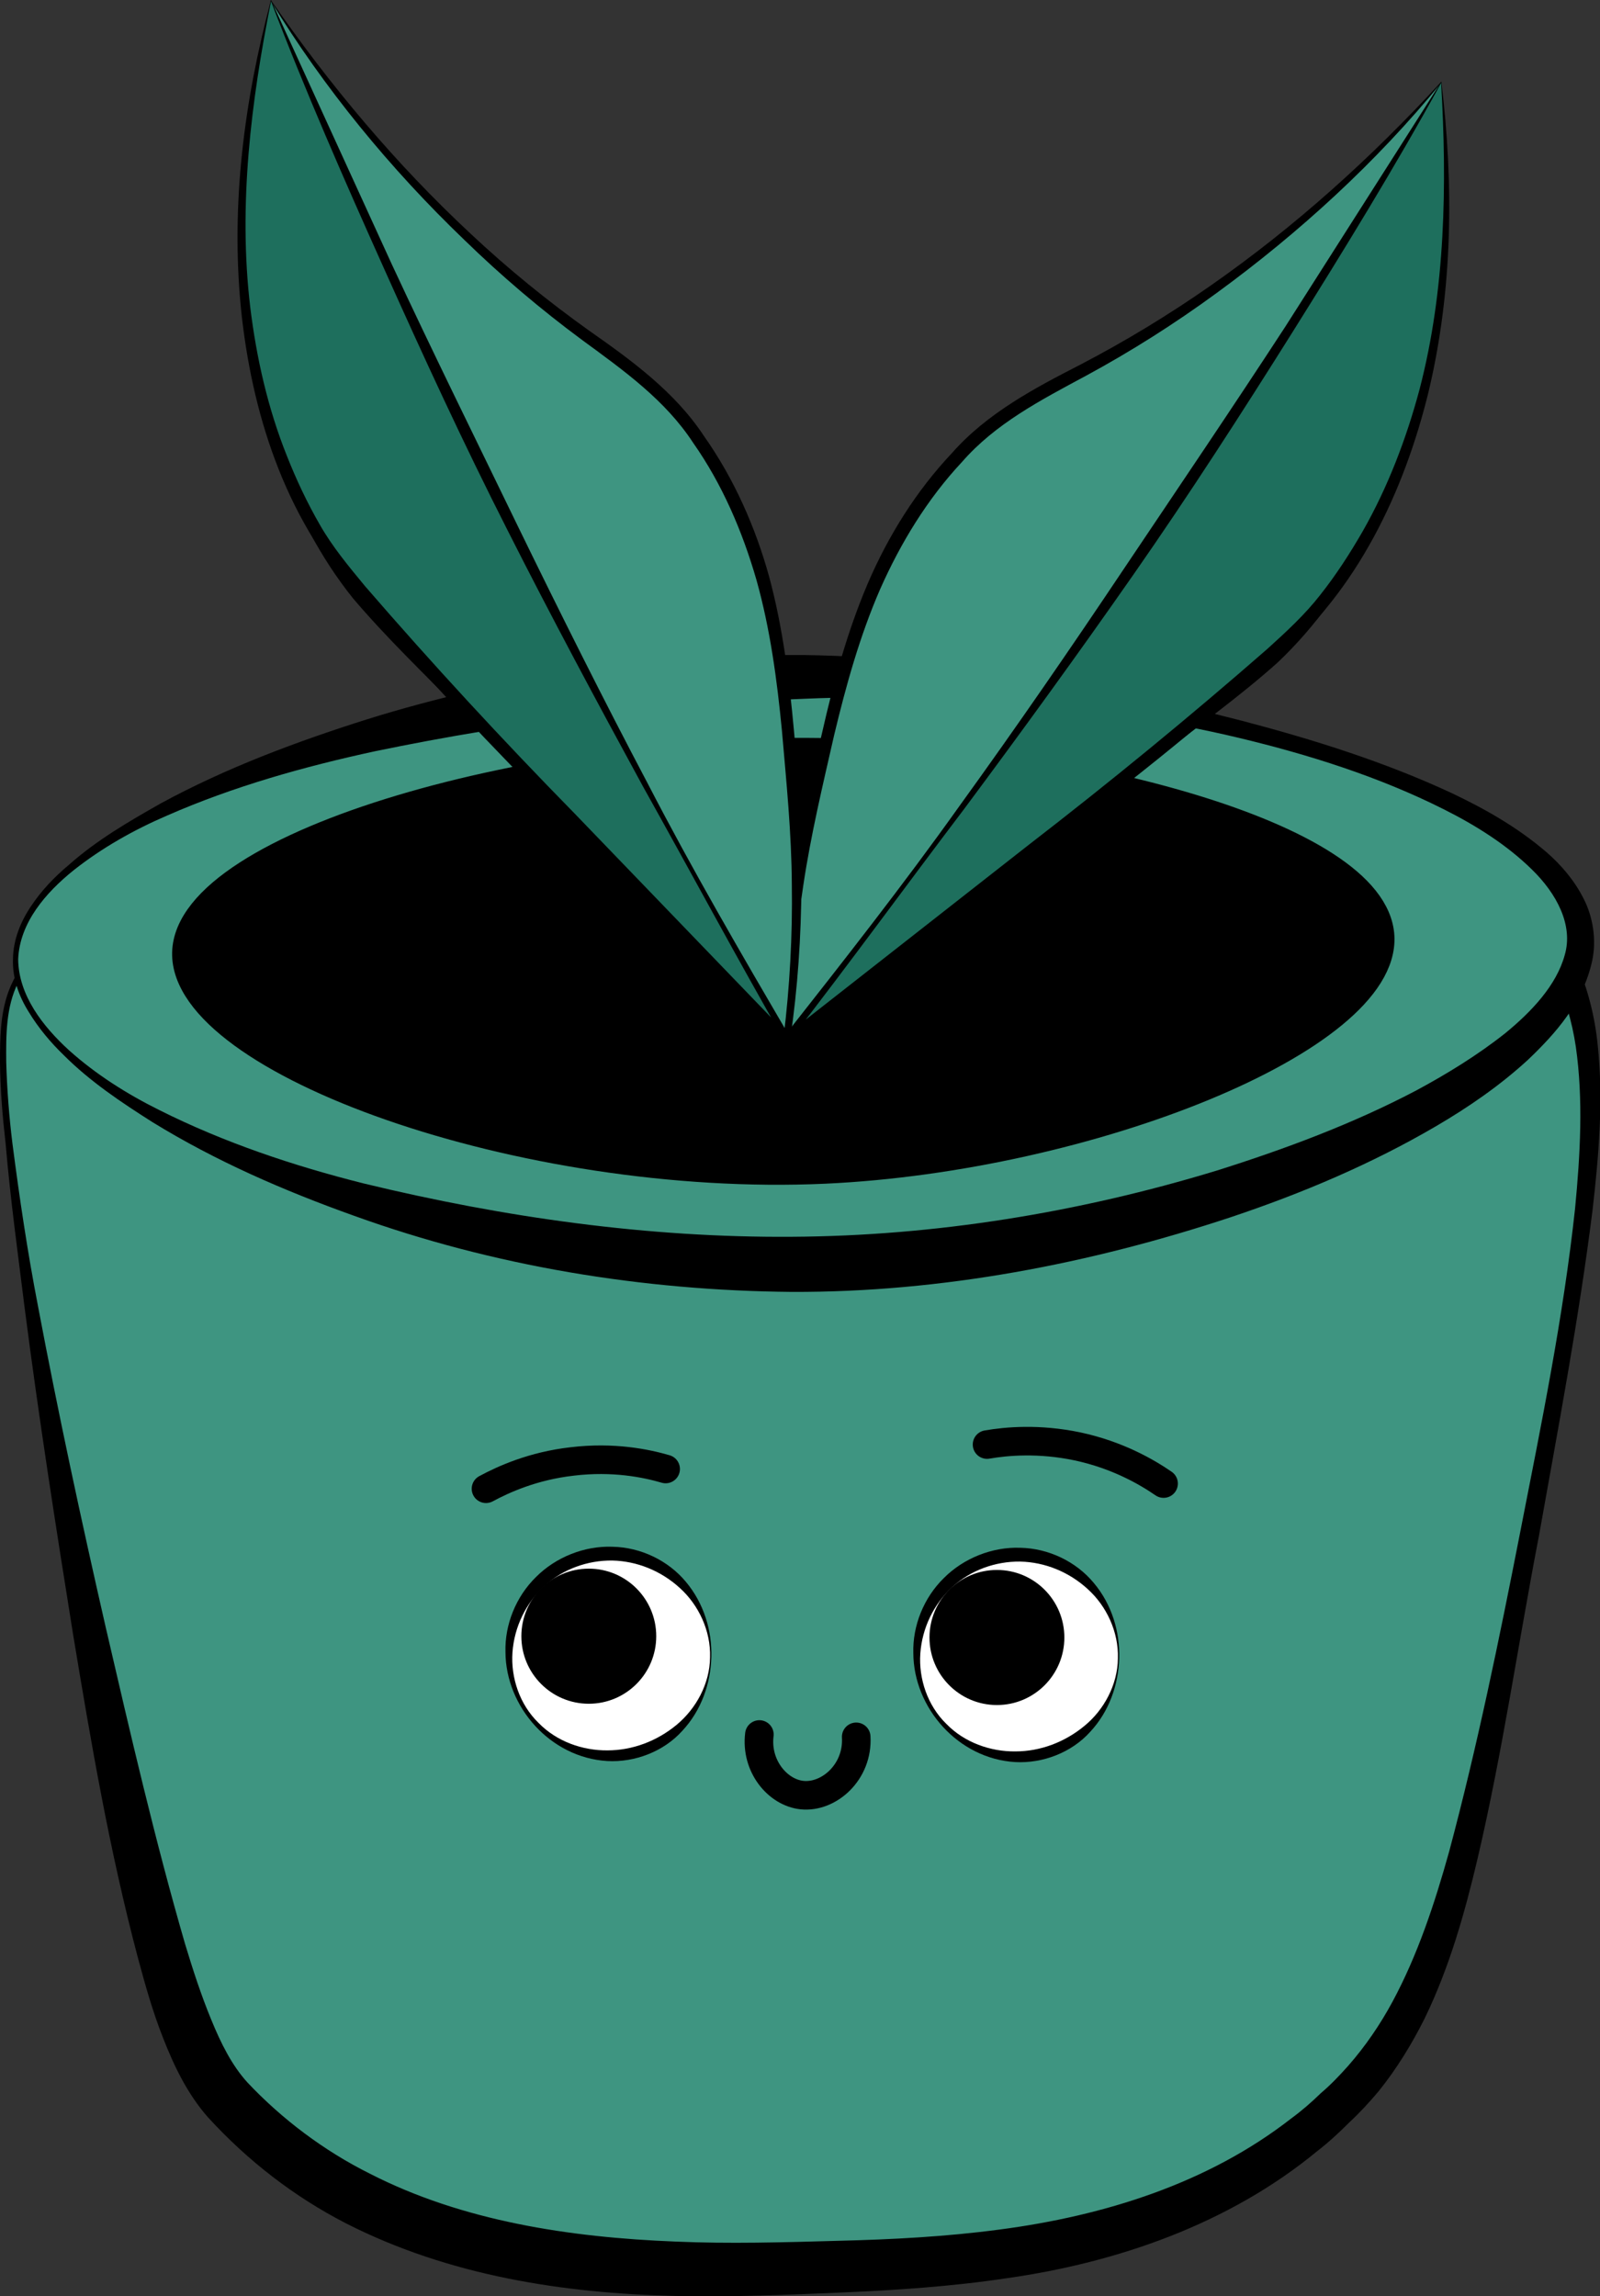 <svg width="168" height="241" viewBox="0 0 168 241" fill="none" xmlns="http://www.w3.org/2000/svg">
<rect x="0" y="0" width="168" height="241" fill="#333333" stroke="none"/>
<g clip-path="url(#clip0_273:59)">
<path d="M23.879 111.984C28.976 97.819 56.781 75.63 89.547 75.766C115.934 75.875 140.249 90.423 152.734 113.349L23.879 111.984Z" fill="#603913"/>
<path d="M1.636 103.059C16.029 73.392 69.594 73.692 85.459 73.774C106.285 73.883 148.946 74.101 163.639 100.248C170.045 111.63 166.528 130.053 159.495 166.871C154.016 195.584 151.072 210.158 141.64 219.875C125.285 236.715 101.651 237.479 85.786 237.998C69.512 238.544 42.116 239.417 24.806 221.403C20.445 216.9 16.901 211.359 7.797 162.968C-1.853 111.766 -0.027 106.498 1.636 103.059Z" fill="#3E9581"/>
<path d="M1.39 102.923C3.925 97.71 7.796 93.18 12.348 89.632C16.846 85.974 22.08 83.327 27.396 81.034C38.136 76.612 49.612 74.293 61.088 72.901C72.619 71.481 84.204 71.318 95.735 71.509C101.514 71.591 107.32 71.918 113.127 72.6C118.933 73.228 124.685 74.238 130.382 75.794C136.052 77.295 141.64 79.369 146.819 82.262C151.999 85.128 156.933 88.704 160.64 93.425C161.676 94.49 162.439 95.8 163.257 97.055C164.047 98.338 164.92 99.512 165.492 100.958C166.719 103.742 167.455 106.69 167.755 109.637C168.382 115.533 167.864 121.346 167.209 127.078C165.765 138.541 163.611 149.841 161.594 161.167C159.413 172.467 157.778 183.848 155.134 195.12C153.798 200.77 152.217 206.42 149.6 211.824C148.264 214.498 146.683 217.091 144.775 219.466C143.794 220.639 142.758 221.758 141.667 222.768C140.604 223.833 139.514 224.843 138.314 225.771C129.019 233.44 117.27 237.479 105.685 239.117C99.879 239.99 94.018 240.372 88.266 240.618C82.514 240.864 76.735 241.109 70.875 240.973C59.208 240.7 47.132 238.871 36.282 233.331C30.885 230.547 26.033 226.808 21.835 222.222C19.627 219.711 18.237 216.736 17.146 213.953C16.029 211.141 15.238 208.303 14.475 205.464C11.476 194.165 9.541 182.811 7.66 171.457C5.834 160.076 4.062 148.721 2.59 137.286C1.881 131.581 1.09 125.877 0.6 120.118C0.273 117.252 0.027 114.386 0 111.493C0 108.628 0.027 105.598 1.39 102.923ZM1.881 103.169C0.627 105.707 0.627 108.655 0.654 111.466C0.736 114.332 0.954 117.17 1.308 120.036C2.044 125.713 2.889 131.418 3.98 137.04C6.106 148.312 8.532 159.557 11.095 170.774C13.684 181.937 16.274 193.155 19.436 204.045C20.254 206.747 21.126 209.422 22.162 211.933C23.198 214.471 24.343 216.764 25.978 218.565C29.604 222.413 34.02 225.743 38.845 228.145C48.549 233.112 59.78 234.832 70.956 235.269C76.572 235.514 82.269 235.35 87.993 235.187C93.691 235.05 99.333 234.75 104.894 234.013C115.962 232.567 126.838 229.155 135.561 222.359C136.679 221.54 137.715 220.639 138.696 219.684C139.759 218.783 140.686 217.801 141.586 216.791C143.357 214.771 144.911 212.506 146.22 210.077C148.837 205.219 150.636 199.815 152.162 194.329C155.106 183.329 157.423 172.03 159.631 160.758C161.839 149.486 164.156 138.214 165.383 126.832C165.928 121.155 166.255 115.424 165.465 109.883C165.056 107.126 164.265 104.452 163.039 102.05C162.494 100.822 161.594 99.73 160.831 98.584C160.04 97.465 159.304 96.291 158.268 95.336C154.67 91.133 149.954 88.021 144.993 85.565C142.54 84.255 139.895 83.354 137.306 82.344C134.607 81.553 131.963 80.679 129.21 80.106C118.279 77.486 106.939 76.64 95.572 76.23C84.15 75.957 72.728 75.548 61.361 76.23C50.021 76.913 38.627 78.55 27.859 82.29C22.489 84.173 17.337 86.738 12.757 90.15C8.26 93.644 4.471 98.065 1.881 103.169Z" fill="black"/>
<path d="M1.636 100.658C1.963 84.61 50.403 70.008 90.72 71.127C122.722 72 165.165 83.218 165.956 98.256C166.746 113.268 125.803 130.845 89.52 132.619C47.895 134.611 1.309 116.488 1.636 100.658Z" fill="#3E9581"/>
<path d="M1.364 100.631C1.391 98.611 2.182 96.701 3.272 95.09C4.362 93.453 5.725 92.033 7.225 90.778C10.141 88.185 13.521 86.22 16.902 84.309C23.744 80.597 31.049 77.868 38.464 75.521C53.32 70.881 68.913 68.643 84.505 68.752C100.152 68.998 115.472 71.809 130.437 75.657C137.906 77.622 145.321 79.942 152.381 83.218C155.898 84.882 159.332 86.82 162.413 89.468C163.939 90.805 165.302 92.388 166.284 94.326C167.265 96.237 167.646 98.638 167.183 100.822C166.229 105.243 163.339 108.464 160.45 111.221C157.479 113.95 154.18 116.215 150.773 118.208C143.958 122.192 136.707 125.249 129.292 127.733C114.463 132.646 98.898 135.648 83.142 135.593C67.441 135.457 51.821 132.891 37.156 127.596C29.823 124.976 22.654 121.865 16.002 117.771C12.731 115.697 9.46 113.513 6.707 110.757C5.316 109.419 4.035 107.891 3.027 106.226C1.991 104.588 1.282 102.65 1.364 100.631ZM1.909 100.658C1.936 104.452 4.499 107.727 7.252 110.238C10.087 112.776 13.331 114.823 16.738 116.515C23.553 119.927 30.804 122.356 38.191 124.212C52.966 127.788 68.068 129.916 83.142 129.807C98.162 129.725 113.264 127.269 127.711 122.875C134.908 120.609 142.023 117.962 148.674 114.468C151.972 112.694 155.162 110.729 158.024 108.464C160.832 106.171 163.421 103.415 164.294 100.249C165.22 97.11 163.449 93.78 160.832 91.242C158.215 88.676 154.971 86.629 151.591 84.937C144.803 81.525 137.443 79.205 130.028 77.431C122.587 75.657 114.981 74.566 107.376 73.91C99.77 73.255 92.138 73.01 84.56 73.337C69.403 73.883 54.274 75.766 39.364 78.851C31.922 80.461 24.534 82.535 17.556 85.592C14.067 87.093 10.714 88.977 7.715 91.351C4.799 93.698 2.073 96.837 1.909 100.658Z" fill="black"/>
<path d="M19.573 100.003C19.818 88.594 56.782 78.195 87.53 78.987C111.955 79.615 144.312 87.584 144.912 98.283C145.511 108.982 114.299 121.455 86.603 122.738C54.873 124.185 19.327 111.275 19.573 100.003Z" fill="black" stroke="black" stroke-width="3" stroke-miterlimit="10"/>
<path d="M151.344 8.625C152.898 43.533 142.73 60.072 134.525 68.451C132.372 70.662 130.463 72.163 111.191 87.011C99.497 96.018 89.71 103.551 82.623 109.009C82.678 103.796 83.059 94.926 85.349 84.309C88.129 71.426 90.637 59.39 99.442 49.21C106.911 40.558 111.927 41.267 126.402 31.142C138.096 22.926 146.301 14.438 151.344 8.625Z" fill="#3E9581"/>
<path d="M151.345 8.57C152.108 19.487 151.645 30.35 149.246 40.994C146.847 51.557 142.158 61.956 134.144 69.543C130.055 73.2 125.666 76.312 121.387 79.642L108.466 89.44C99.825 95.936 91.374 102.704 82.842 109.309L82.242 109.773V109.009C82.16 98.174 83.823 87.338 86.331 76.858C87.531 71.59 88.948 66.323 91.102 61.273C93.255 56.251 96.199 51.529 99.961 47.545C103.641 43.369 108.657 40.721 113.4 38.292C118.17 35.809 122.75 33.025 127.166 29.941C135.998 23.772 143.958 16.594 151.345 8.57ZM151.318 8.706C144.557 16.976 136.461 24.4 127.738 30.759C123.377 33.953 118.77 36.873 114.027 39.439C109.256 42.004 104.513 44.461 100.997 48.5C97.371 52.376 94.563 56.988 92.41 61.846C90.284 66.732 88.839 71.918 87.585 77.158C86.386 82.425 85.132 87.639 84.341 92.961C83.523 98.283 83.087 103.632 82.978 109.037L82.378 108.736C90.965 102.159 99.661 95.745 108.139 89.058L120.896 79.041C125.094 75.657 129.483 72.436 133.408 68.834C140.986 61.246 145.757 51.229 148.319 40.831C150.881 30.323 151.372 19.378 151.318 8.706Z" fill="black"/>
<path d="M151.344 8.625C140.876 26.229 129.237 44.488 116.37 63.129C105.03 79.56 93.718 94.817 82.623 109.009C90.256 103.332 101.023 95.172 113.781 85.019C134.334 68.67 137.387 65.149 139.323 62.693C145.156 55.132 154.315 39.084 151.344 8.625Z" fill="#1E6F5D"/>
<path d="M151.317 8.706C146.492 17.495 141.122 26.229 135.752 34.799C130.355 43.396 124.848 51.939 119.042 60.263C113.236 68.588 107.266 76.803 101.214 84.936C95.081 93.015 89.111 101.231 82.896 109.228L82.405 108.736L107.975 88.703C116.534 82.098 124.93 75.22 133.053 68.124C135.043 66.323 137.033 64.494 138.642 62.419C140.304 60.318 141.749 58.08 143.085 55.76C145.729 51.12 147.664 46.044 149.055 40.858C151.781 30.404 151.944 19.351 151.317 8.706ZM151.344 8.57C152.653 19.46 152.544 30.404 150.009 41.076C147.446 51.584 142.512 62.037 133.98 69.188C125.857 76.421 117.352 83.135 108.738 89.686L82.814 109.282L80.661 110.892L82.323 108.791C88.593 100.821 94.863 92.852 100.751 84.582C106.693 76.366 112.445 68.015 118.088 59.581C123.731 51.175 129.428 42.768 134.961 34.28L151.344 8.57Z" fill="black"/>
<path d="M28.459 0.055C22.108 34.417 29.877 52.212 36.855 61.628C38.681 64.112 40.371 65.886 57.381 83.245C67.713 93.78 76.354 102.596 82.624 108.982C83.305 103.797 84.123 94.954 83.332 84.118C82.351 70.99 81.561 58.708 74.228 47.409C68.04 37.829 62.969 37.829 50.021 25.765C39.581 16.049 32.657 6.523 28.459 0.055Z" fill="#3E9581"/>
<path d="M28.459 0.136C26.933 10.699 25.897 21.616 26.96 32.315C28.05 42.987 31.376 53.577 37.864 62.12C41.244 66.241 45.142 70.062 48.849 73.965L60.107 85.646C67.604 93.452 75.318 101.013 82.896 108.709L82.269 108.928C82.924 103.578 83.223 98.201 83.142 92.825C83.114 87.448 82.569 82.098 82.106 76.722C81.588 71.372 80.879 66.05 79.434 60.891C77.962 55.788 75.836 50.82 72.783 46.48C69.866 42.004 65.505 38.893 61.143 35.7C56.782 32.479 52.638 28.958 48.767 25.192C40.998 17.741 34.02 9.252 28.459 0.136ZM28.432 0C34.647 8.979 41.544 17.195 49.422 24.537C53.347 28.221 57.518 31.606 61.879 34.717C66.241 37.774 70.848 41.104 73.901 45.744C77.063 50.22 79.325 55.324 80.77 60.564C82.188 65.832 82.869 71.263 83.36 76.64C84.395 87.366 84.559 98.338 82.978 109.037L82.869 109.801L82.351 109.255C74.8 101.504 67.386 93.643 59.726 86.028L48.277 74.538C44.488 70.662 40.59 66.951 37.046 62.775C30.149 54.15 26.933 43.205 26.033 32.425C25.134 21.534 26.169 10.699 28.432 0Z" fill="black"/>
<path d="M28.46 0.055C36.392 18.942 45.388 38.62 55.556 58.899C64.497 76.722 73.601 93.425 82.624 109.01C75.864 102.323 66.296 92.743 55.092 80.925C36.992 61.874 34.457 57.971 32.903 55.269C28.133 46.972 21.29 29.804 28.46 0.055Z" fill="#1E6F5D"/>
<path d="M28.459 0L41.135 27.73C45.414 36.928 49.912 46.017 54.328 55.133C58.772 64.249 63.297 73.31 68.04 82.289C72.701 91.296 77.799 100.057 82.923 108.818L84.286 111.138L82.378 109.228L59.426 86.22C51.793 78.523 44.297 70.69 37.264 62.392C29.822 54.15 26.387 43.123 25.297 32.343C24.234 21.453 25.624 10.59 28.459 0ZM28.459 0.136C26.36 10.617 24.997 21.562 26.278 32.261C26.933 37.61 28.132 42.878 30.122 47.845C31.103 50.329 32.248 52.758 33.584 55.078C34.892 57.371 36.61 59.445 38.327 61.519C45.387 69.68 52.747 77.65 60.325 85.374L82.869 108.764L82.324 109.173C77.281 100.385 72.483 91.433 67.522 82.562C62.67 73.665 57.872 64.713 53.292 55.651C48.686 46.59 44.433 37.365 40.29 28.112C36.146 18.887 32.03 9.498 28.459 0.136Z" fill="black"/>
<path d="M64.033 184.284C69.889 184.284 74.637 179.531 74.637 173.667C74.637 167.804 69.889 163.05 64.033 163.05C58.177 163.05 53.429 167.804 53.429 173.667C53.429 179.531 58.177 184.284 64.033 184.284Z" fill="white"/>
<path d="M74.691 173.94C74.609 176.724 73.628 179.536 71.638 181.665C69.703 183.821 66.677 184.994 63.76 184.831C57.79 184.476 53.102 179.154 53.074 173.395C52.992 170.529 54.165 167.581 56.291 165.507C58.363 163.433 61.361 162.232 64.305 162.341C67.276 162.395 70.166 163.787 72.02 166.025C73.9 168.263 74.773 171.157 74.691 173.94ZM74.555 173.94C74.637 171.157 73.355 168.455 71.393 166.68C69.43 164.879 66.895 163.842 64.278 163.787C61.688 163.76 59.099 164.688 57.163 166.462C55.228 168.236 54.001 170.747 53.81 173.422C53.62 176.097 54.574 178.908 56.536 180.818C58.444 182.784 61.17 183.739 63.787 183.712C66.431 183.712 68.994 182.729 71.038 181.037C73.083 179.345 74.528 176.724 74.555 173.94Z" fill="black"/>
<path d="M61.824 178.444C65.528 178.444 68.53 175.438 68.53 171.73C68.53 168.021 65.528 165.015 61.824 165.015C58.12 165.015 55.118 168.021 55.118 171.73C55.118 175.438 58.12 178.444 61.824 178.444Z" fill="black" stroke="black" stroke-width="0.75" stroke-miterlimit="10"/>
<path d="M51.029 156.254C52.856 155.272 55.963 153.853 60.079 153.389C64.386 152.87 67.848 153.58 69.893 154.18" stroke="black" stroke-width="3" stroke-miterlimit="10" stroke-linecap="round"/>
<path d="M103.64 151.615C105.684 151.26 109.092 150.959 113.126 151.806C117.351 152.706 120.431 154.508 122.176 155.709" stroke="black" stroke-width="3" stroke-miterlimit="10" stroke-linecap="round"/>
<path d="M79.734 182.046C79.325 185.349 81.642 188.133 84.204 188.406C87.039 188.706 90.12 185.977 89.901 182.292" stroke="black" stroke-width="3" stroke-miterlimit="10" stroke-linecap="round"/>
<path d="M106.858 184.421C112.714 184.421 117.462 179.668 117.462 173.804C117.462 167.94 112.714 163.187 106.858 163.187C101.001 163.187 96.254 167.94 96.254 173.804C96.254 179.668 101.001 184.421 106.858 184.421Z" fill="white"/>
<path d="M117.516 174.05C117.434 176.834 116.453 179.645 114.463 181.774C112.527 183.93 109.501 185.103 106.585 184.94C100.615 184.585 95.926 179.263 95.899 173.504C95.817 170.638 96.989 167.69 99.116 165.616C101.187 163.542 104.186 162.341 107.13 162.45C110.101 162.505 112.991 163.897 114.844 166.135C116.753 168.4 117.598 171.293 117.516 174.05ZM117.379 174.05C117.461 171.266 116.18 168.564 114.217 166.79C112.255 164.988 109.72 163.951 107.103 163.897C104.513 163.869 101.923 164.797 99.988 166.571C98.052 168.345 96.826 170.856 96.635 173.531C96.444 176.206 97.398 179.017 99.361 180.928C101.269 182.893 103.995 183.848 106.612 183.821C109.256 183.821 111.819 182.838 113.863 181.146C115.907 179.481 117.352 176.834 117.379 174.05Z" fill="black"/>
<path d="M104.677 178.58C108.381 178.58 111.383 175.574 111.383 171.866C111.383 168.158 108.381 165.152 104.677 165.152C100.974 165.152 97.971 168.158 97.971 171.866C97.971 175.574 100.974 178.58 104.677 178.58Z" fill="black" stroke="black" stroke-width="0.75" stroke-miterlimit="10"/>
</g>
<defs>
<clipPath id="clip0_273:59">
<rect width="168" height="241" fill="white"/>
</clipPath>
</defs>
</svg>
